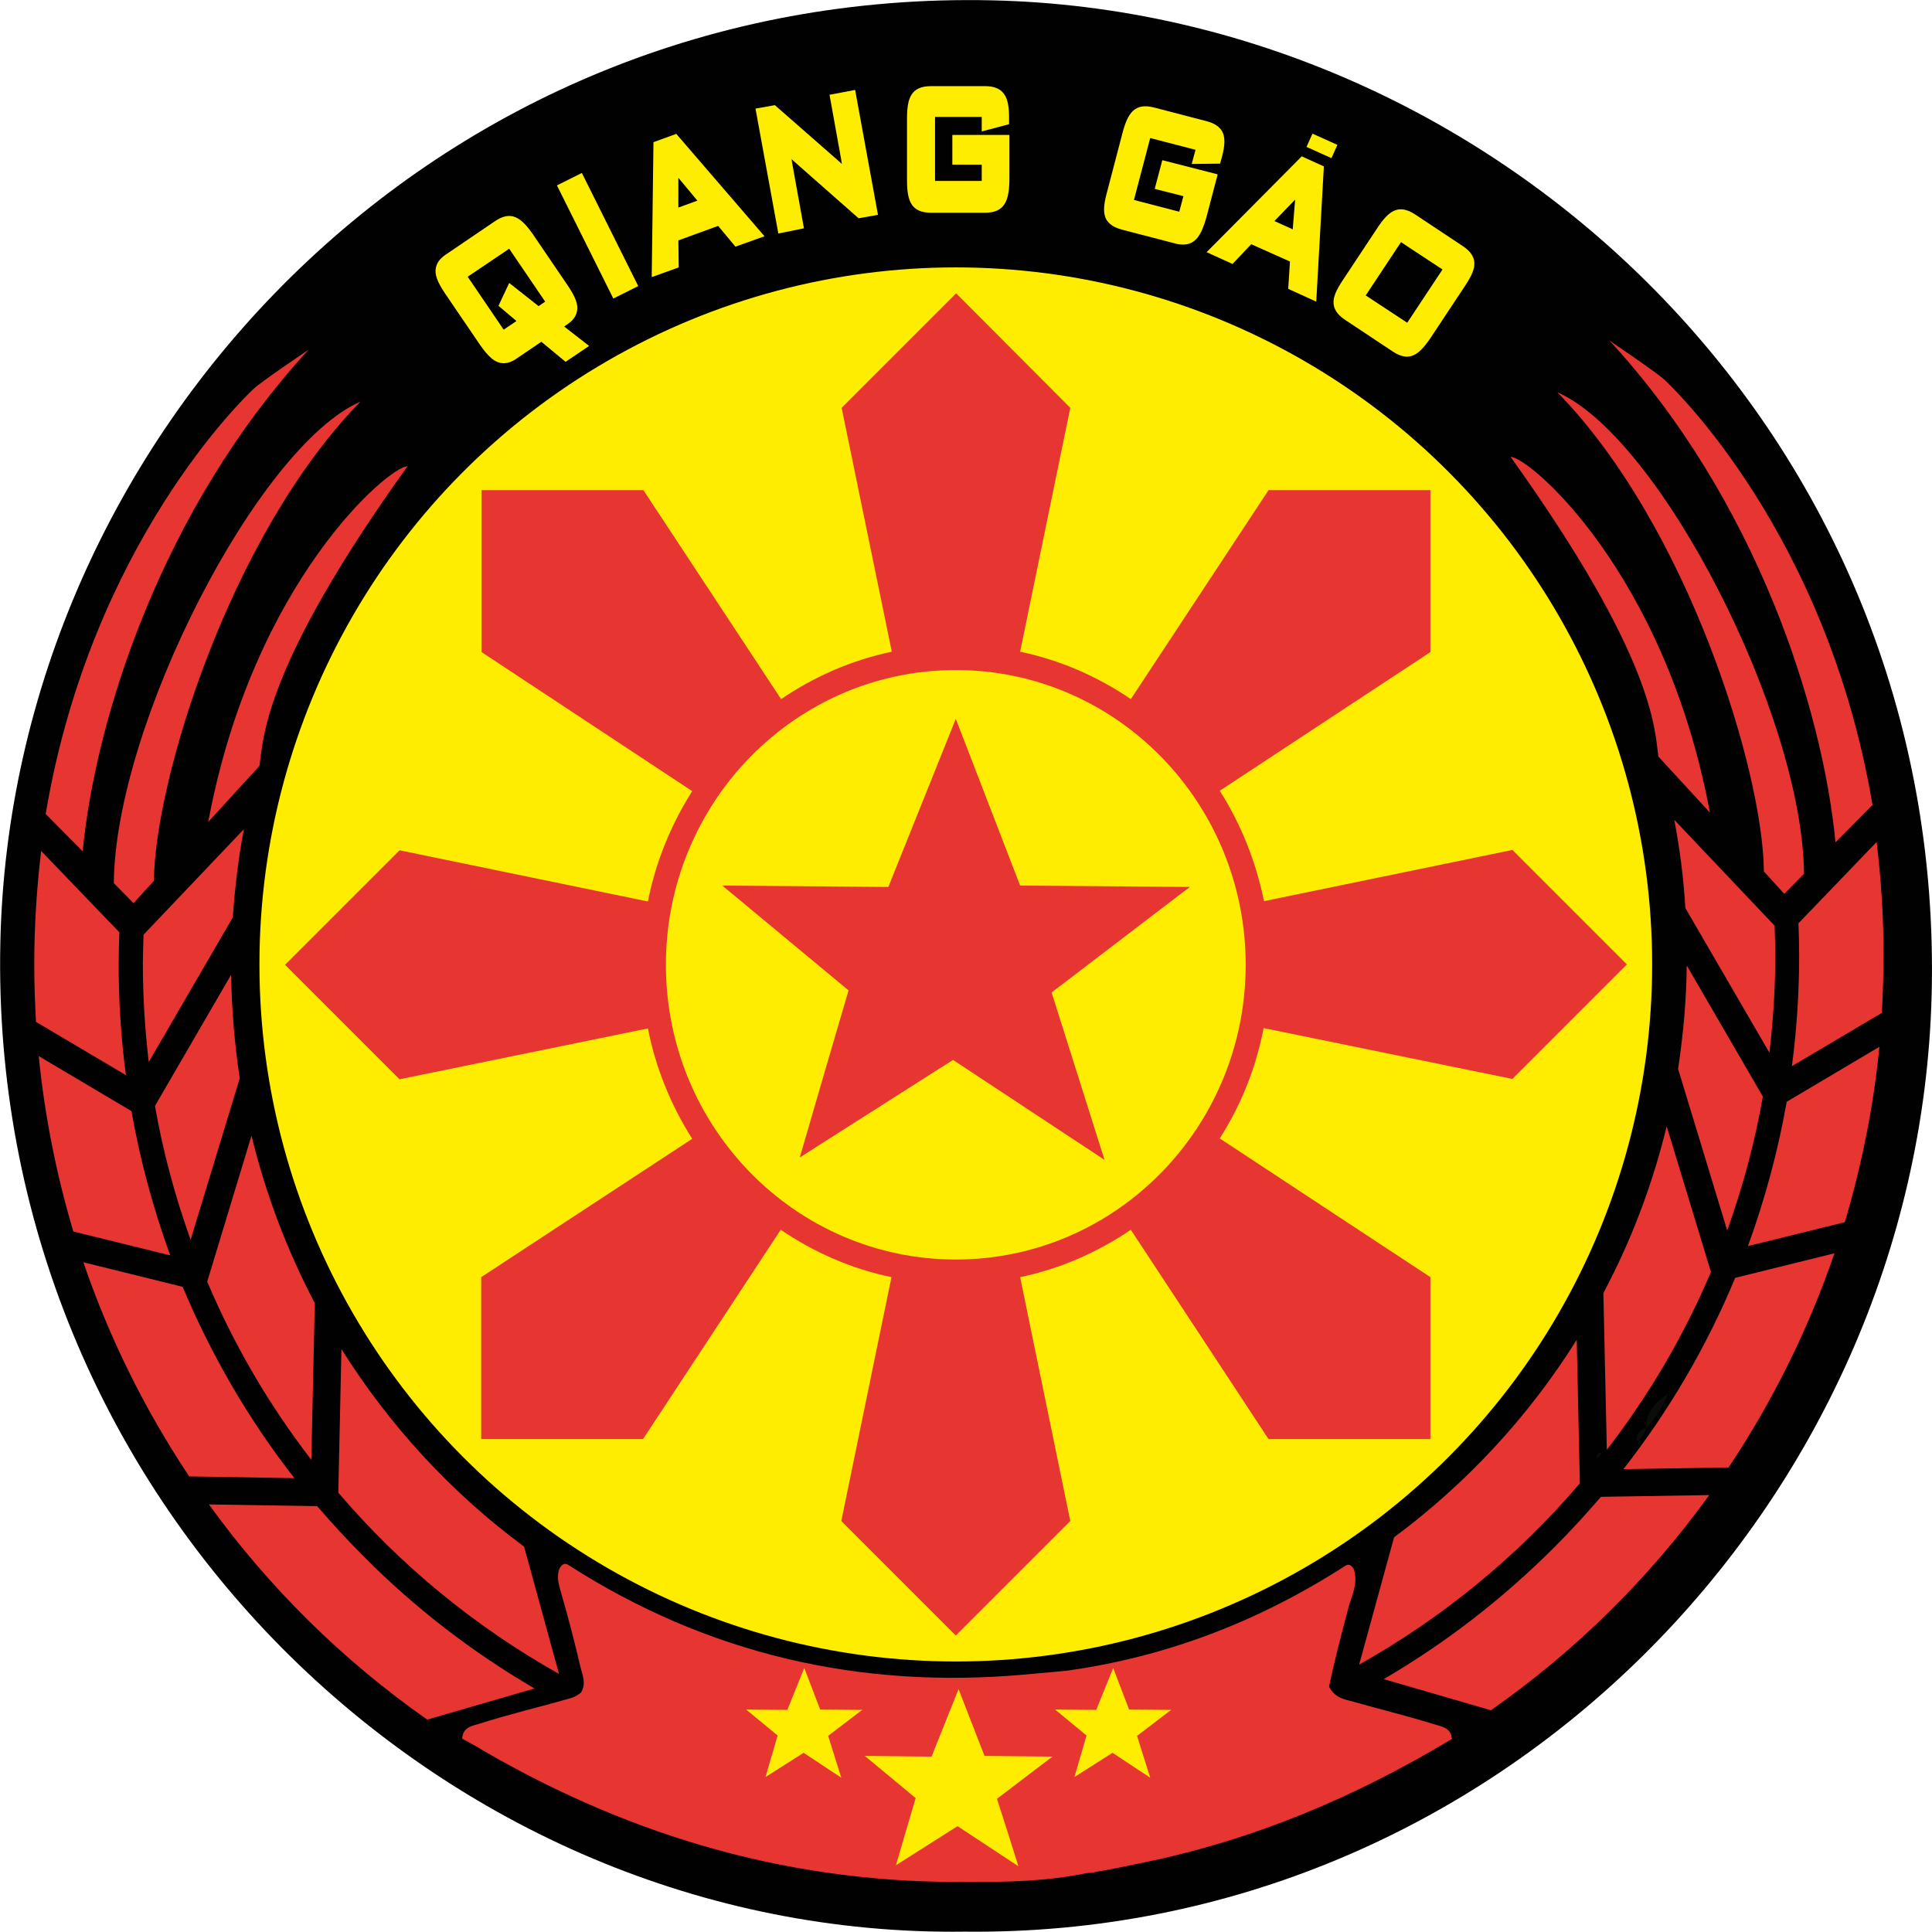 <?xml version="1.0" encoding="utf-8"?>
<!-- Generator: Adobe Illustrator 23.0.1, SVG Export Plug-In . SVG Version: 6.00 Build 0)  -->
<svg version="1.1" id="Capa_1" xmlns="http://www.w3.org/2000/svg" xmlns:xlink="http://www.w3.org/1999/xlink" x="0px" y="0px"
	 viewBox="0 0 558.5 558.4" style="enable-background:new 0 0 558.5 558.4;" xml:space="preserve">
<style type="text/css">
	.st0{fill:#010101;}
	.st1{fill:#0B0D08;}
	.st2{fill:#FFED00;}
	.st3{fill:#E73631;}
	.st4{enable-background:new    ;}
</style>
<title>QUIAN GAO</title>
<path class="st0" d="M278.9,558.4C128,560.4-3.4,433.3,0.1,272.4C3.3,126.3,125.3-3.6,286.9,0.1c145.5,3.3,275.6,125.2,271.5,287.5
	C554.6,434.7,432.3,560.1,278.9,558.4z"/>
<path class="st1" d="M482.2,402.9c-1.5,3.7-3.6,7.1-6.4,10C475.7,408.2,478.6,405.3,482.2,402.9z"/>
<path class="st1" d="M476.6,398.8c0.6-2.5,1.9-4.7,3.7-6.4C480.3,395.3,479.5,397.7,476.6,398.8z"/>
<path class="st1" d="M472.7,405c0.8-2.4,2.1-4.5,4-6.2C476.4,401.5,475.9,404.1,472.7,405z"/>
<path class="st1" d="M470.3,408.8c0.3-1.6,1.2-3,2.5-3.9C473.2,407,472.4,408.3,470.3,408.8z"/>
<path class="st1" d="M467.8,412.5c0.3-1.6,1.2-2.9,2.5-3.9C470.7,410.7,469.9,412.1,467.8,412.5z"/>
<path class="st1" d="M475.8,412.8c-0.3,1.6-1.2,3-2.6,3.8c-0.4-1.7,0.7-3.4,2.4-3.8C475.7,412.9,475.7,412.8,475.8,412.8z"/>
<path class="st1" d="M463.1,420.3l-1.2,1.2l-0.3-0.3c0-0.6,0.4-1.2,1.1-1.3L463.1,420.3z"/>
<ellipse class="st2" cx="276.3" cy="278.8" rx="201.3" ry="201.5"/>
<path class="st3" d="M296,484.1c-47.5,4.2-91.5-5.9-131.7-31.7c-1.2-0.8-1.9,0-2.5,0.9c-1,2.3-0.3,4.6,0.3,6.8
	c2.1,7.2,4,14.5,5.7,21.8c0.6,2.4,1.7,4.8,0.2,7.3c-1.7,1.7-4.1,1.9-6.2,2.6c-7.6,2.1-15.4,4-22.9,6.4c-2.3,0.7-5.1,1-5.3,4.4
	c2.2,1.2,4.4,2.4,6.5,3.7c43.4,25.1,89.9,38.4,140.3,37.7c11.4,0.1,22.4-0.2,33.6-2.5l2.1-0.2l1.3-0.3c2.5-0.3,8.3-1.6,12.8-2.5
	c32-6.5,61.6-19,89.5-35.8c-0.2-3.3-3-3.6-5.3-4.3c-7.7-2.4-15.6-4.3-23.3-6.5c-2.3-0.7-5-0.8-6.9-4.3c1.5-7.3,3.6-15.3,5.7-23.2
	c1-3.5,2.8-7,1.4-10.9c-0.6-0.9-1.3-1.6-2.5-0.8c-24.7,15.9-51.5,26.3-80.7,30.3L296,484.1z"/>
<path class="st2" d="M332.5,513.9l-10.9-7.2l-11,7l3.5-12l-9.1-7.5l11.9,0.1c1.6-3.9,3.1-7.7,4.9-12.1l4.6,12l12.2,0.1l-0.6,0.4
	l-9.3,7.1C329.9,505.6,331.1,509.5,332.5,513.9z"/>
<path class="st2" d="M243.2,513.9l-10.9-7.2l-11,7l3.5-12l-9.1-7.5l11.9,0.1l4.9-12.1l4.6,12l12.2,0.1l-0.6,0.4l-9.3,7.1
	C240.6,505.6,241.8,509.5,243.2,513.9z"/>
<path class="st2" d="M294.4,539.5l-17.6-11.6L259,539.2c2-6.9,3.8-13,5.7-19.4L250,507.6l19.3,0.2l7.8-19.5l7.5,19.3l19.7,0.2
	l-1,0.7L288.2,520C290.2,526.2,292.2,532.4,294.4,539.5z"/>
<path class="st3" d="M437.2,311.9l33.1-33.1l-33.1-33.1l-71.8,14.8c-2.3-11.3-6.6-22.2-12.8-31.9l60.9-40.1v-46.8h-46.8l-39.8,60.4
	c-9.7-6.6-20.5-11.3-32-13.7l14.5-70.5l-33-33.1l-33.1,33.1l14.5,70.5c-11.5,2.4-22.3,7.1-32,13.7L186,141.7h-46.8v46.8l60.9,40.2
	c-6.2,9.8-10.6,20.6-12.8,31.9l-71.8-14.8l-33.1,33.1l33.1,33.1l71.8-14.7c2.2,11.3,6.6,22.1,12.8,31.9l-61,40V416h46.8l39.8-60.5
	c9.7,6.6,20.5,11.3,32,13.7l-14.5,70.5l33.1,33.1l33.1-33.1l-14.5-70.5c11.5-2.4,22.3-7.1,32-13.7l39.8,60.5h46.8v-46.8l-60.9-40.1
	c6.2-9.7,10.5-20.5,12.7-31.9L437.2,311.9z M276.3,364.1c-46.3,0-83.8-38.2-83.8-85.2s37.5-85.2,83.8-85.2s83.8,38.2,83.8,85.2
	S322.6,364.1,276.3,364.1z"/>
<path class="st3" d="M319.3,335.3l-43.8-28.9l-44.3,28.2c5-17.2,9.4-32.4,14.1-48.3L208.8,256l48,0.4c6.4-15.9,12.5-31.1,19.5-48.6
	l18.6,48.2l49.1,0.4l-2.4,1.8L304,286.9L319.3,335.3z"/>
<path class="st3" d="M43,307l24.3-41.8c0.6-8.6,1.6-17.1,3.2-25.5l-29,30.5c-0.1,2.9-0.2,5.7-0.2,8.6C41.3,288.2,41.9,297.6,43,307z
	"/>
<path class="st3" d="M98.7,390l-0.9,41.5c18,21.1,39.6,38.8,63.8,52.4l-10.1-36.8C130.4,431.5,112.6,412.1,98.7,390z"/>
<path class="st3" d="M72.7,328.3l-12.8,42.2c7.8,18.4,17.9,35.7,30.1,51.5l1-45.3C82.9,361.3,76.8,345.1,72.7,328.3z"/>
<path class="st3" d="M66.8,281.8l-22,37.9c2.3,13.2,5.8,26.1,10.3,38.7l14.2-46.7C67.8,301.8,67,291.8,66.8,281.8z"/>
<path class="st3" d="M34.3,278.8c0-3.1,0.1-6.2,0.2-9.3L11.9,246c-1.3,10.9-2,21.8-2,32.7c0,5.6,0.2,11.2,0.5,16.7l26,15.4
	C35,300.3,34.3,289.6,34.3,278.8z"/>
<path class="st3" d="M52.8,372l-28.7-7.1c7.5,21.9,17.8,42.7,30.6,61.9l30.4,0.5C71.9,410.4,61.1,391.8,52.8,372z"/>
<path class="st3" d="M105.2,450c-4.7-4.7-9.2-9.6-13.5-14.6l-31.3-0.5c17.4,24.1,38.7,45.1,63.1,62.2l31-9
	C136.5,477.6,119.9,464.8,105.2,450z"/>
<path class="st3" d="M38,321.2l-26.8-15.9c1.7,17.2,5.1,34.2,10,50.7l28,6.9C44.3,349.4,40.5,335.4,38,321.2z"/>
<path class="st3" d="M89.2,101.1c0,0-13.7,9.2-16,11.4s-46.8,44.5-60,122.8l10.7,10.8C27.6,207.8,46.6,147.4,89.2,101.1z"/>
<path class="st3" d="M44.5,254.6c0.2-28.6,21.8-99.7,59.7-138.5C74.6,129,33.3,209.5,32.9,255.3l5.7,5.8L44.5,254.6z"/>
<path class="st3" d="M117.8,134.8c-5.1-0.2-44.6,33.1-57.6,102.8L75,221.4C76.2,213.7,75.8,193.3,117.8,134.8z"/>
<path class="st3" d="M511.5,304.3l-24.3-41.8c-0.5-8.6-1.6-17.1-3.2-25.5l29,30.6c0.1,2.9,0.2,5.7,0.2,8.6
	C513.2,285.6,512.6,294.9,511.5,304.3z"/>
<path class="st3" d="M455.8,387.3l0.9,41.5c-18,21.1-39.6,38.8-63.8,52.4l10.1-36.8C424,428.8,441.9,409.5,455.8,387.3z"/>
<path class="st3" d="M481.8,325.6l12.8,42.1c-7.8,18.4-17.9,35.6-30.1,51.4l-1-45.3C471.6,358.6,477.7,342.4,481.8,325.6z"/>
<path class="st3" d="M487.6,279.1l22,37.9c-2.3,13.2-5.8,26.1-10.3,38.7L485.1,309C486.6,299.1,487.5,289.1,487.6,279.1z"/>
<path class="st3" d="M520.1,276.2c0-3.1-0.1-6.2-0.2-9.3l22.6-23.5c1.3,10.9,2,21.8,2,32.7c0,5.6-0.2,11.2-0.5,16.7l-26,15.4
	C519.4,297.7,520.1,286.9,520.1,276.2z"/>
<path class="st3" d="M501.6,369.4l28.7-7.1c-7.5,21.9-17.8,42.7-30.6,61.9l-30.4,0.5C482.5,407.8,493.4,389.2,501.6,369.4z"/>
<path class="st3" d="M449.3,447.3c4.7-4.7,9.2-9.6,13.5-14.6l31.3-0.5c-17.4,24.1-38.7,45.1-63.1,62.2l-31-9
	C418,474.9,434.5,462.1,449.3,447.3z"/>
<path class="st3" d="M516.5,318.5l26.8-15.9c-1.7,17.2-5.1,34.2-10,50.7l-28,6.9C510.2,346.7,514,332.7,516.5,318.5z"/>
<path class="st3" d="M465.3,98.5c0,0,13.7,9.2,16,11.4s46.8,44.4,60,122.8l-10.7,10.8C526.9,205.1,507.9,144.7,465.3,98.5z"/>
<path class="st3" d="M509.9,251.9c-0.2-28.6-21.8-99.7-59.7-138.5c29.6,12.9,70.9,93.4,71.3,139.2l-5.7,5.8L509.9,251.9z"/>
<path class="st3" d="M436.7,132.1c5.1-0.2,44.6,33.1,57.6,102.8l-14.9-16.2C478.3,211,478.6,190.6,436.7,132.1z"/>
<g class="st4">
	<path class="st2" d="M130.1,74.4l13.7-9.3c3.5-2.4,5.5-1.8,9.1,3.5l10,14.7c3.6,5.2,3.3,7.3-0.2,9.7l-2,1.4l7.2,5.6l-4.3,2.9
		l-7-5.8l-7.7,5.2c-3.5,2.4-5.5,1.8-9.1-3.5l-10-14.7C126.4,78.9,126.6,76.8,130.1,74.4z M151.6,92.9l-5.8-4.9l1.9-4l7.9,6.2l4-2.7
		l-12-17.7l-14.3,9.7l12,17.7L151.6,92.9z"/>
</g>
<g class="st4">
	<path class="st2" d="M145.6,105c-2.6,0-4.6-2.1-6.9-5.4l-10-14.7c-2.3-3.4-3.1-5.6-2.7-7.5c0.4-2,1.9-3.2,3.3-4.1L143,64
		c4.8-3.3,7.7-1.1,11.1,3.8l10,14.7c2.3,3.4,3.1,5.6,2.7,7.5c-0.4,2-1.9,3.2-3.3,4.1l-0.4,0.3l7.2,5.6l-6.8,4.6l-7-5.8l-6.8,4.6
		C148.2,104.5,146.9,105,145.6,105z M147.2,65.2c-0.8,0-1.6,0.5-2.5,1.1L131,75.6c-1.3,0.9-1.9,1.6-2.1,2.3
		c-0.2,1.1,0.5,2.8,2.3,5.4l10,14.7c3.5,5.2,4.7,4.7,7.1,3.1l8.5-5.8l7,5.8l1.8-1.2l-7.2-5.6l3.6-2.5c1.3-0.9,1.9-1.6,2.1-2.3
		c0.2-1.1-0.5-2.8-2.3-5.4l-10-14.7C149.7,66.3,148.4,65.2,147.2,65.2z M144.8,99.2l-13.6-20L147.9,68l13.6,20l-6,4.1l-7.3-5.8
		l-0.7,1.4l6.4,5.4L144.8,99.2z M135.2,80l10.4,15.3l3.7-2.5l-5.2-4.4l3.1-6.6l8.5,6.7l1.9-1.3l-10.4-15.3L135.2,80z"/>
</g>
<g class="st4">
	<path class="st2" d="M162.8,54.3l4.7-2.4L182.6,82l-4.7,2.4L162.8,54.3z"/>
</g>
<g class="st4">
	<path class="st2" d="M177.3,86.3L161,53.6l7.2-3.6l16.3,32.7L177.3,86.3z M164.7,54.9l13.8,27.6l2.1-1.1l-13.8-27.6L164.7,54.9z"/>
</g>
<g class="st4">
	<path class="st2" d="M190.3,42.1l4.8-1.7l23.6,27.3l-5.5,2l-5-6l-13.4,4.8l0.1,7.8l-4.9,1.8L190.3,42.1z M203.9,58.7l-9.2-11.3V62
		L203.9,58.7z"/>
</g>
<g class="st4">
	<path class="st2" d="M188.4,80.1l0.5-39l6.6-2.4L221,68.3l-8.4,3l-5-6l-11.5,4.2l0.1,7.8L188.4,80.1z M191.7,43.1l-0.5,33l2-0.7
		l-0.1-7.8l15.3-5.5l5,6l2.7-1l-21.6-25L191.7,43.1z M193.3,64.1l0.1-20.6l13,15.9L193.3,64.1z M196.1,51.4V60l5.5-2L196.1,51.4z"/>
</g>
<g class="st4">
	<path class="st2" d="M220.1,32.5l3.5-0.6l19.1,16.8c1.1,0.9,2.2,1.9,3.2,3.1c-0.6-2.7-1.1-4.7-1.3-5.7l-3.2-17.5l4.6-0.8l6.1,33.3
		l-3.5,0.6l-19.9-17.6c-0.8-0.7-1.5-1.4-2.3-2.4c0.6,2.5,1,4.3,1.2,5.2l3.3,18l-4.6,0.8L220.1,32.5z"/>
</g>
<g class="st4">
	<path class="st2" d="M225,67.5l-6.6-36.1l5.6-1l19.4,17c-0.1-0.4-0.2-0.8-0.2-1.1l-3.4-18.9l7.4-1.4l6.6,36.1l-5.6,1L228.8,46
		c0.1,0.3,0.1,0.5,0.1,0.6l3.5,19.4L225,67.5z M221.7,33.7l5.6,30.5l1.8-0.3l-3-16.6c-0.1-0.8-0.5-2.4-1.2-5.2l-1.5-5.9l3.9,4.6
		c0.8,0.9,1.6,1.7,2.2,2.2L249,60.2l1.4-0.3l-5.6-30.5l-1.8,0.3l2.9,16.1c0.2,1,0.6,3,1.2,5.6l1.3,5.7l-3.8-4.5c-0.8-1-1.8-1.9-3-3
		L223,33.3L221.7,33.7z"/>
</g>
<g class="st4">
	<path class="st2" d="M268.8,32.3v21.4h16.3v-7.5h-8.5v-5.8h13.6V52c0,6.3-1.4,8-5.6,8h-15.5c-4.2,0-5.6-1.6-5.6-8V34.3
		c0-6.3,1.4-8,5.6-8h15.5c4.1,0,5.6,1.6,5.6,7.6c0,0.3,0,0.5,0,0.8l-5.1,1.4v-3.8H268.8z"/>
</g>
<g class="st4">
	<path class="st2" d="M284.7,61.5h-15.5c-5.8,0-7-3.4-7-9.4V34.3c0-5.9,1.1-9.4,7-9.4h15.5c5.8,0,7,3.5,7,9.1v1.9l-7.9,2.1v-4.2
		h-13.5v18.5h13.5v-4.7h-8.5V39h16.5v13C291.7,58,290.5,61.5,284.7,61.5z M269.2,27.8c-2.9,0-4.2,0.3-4.2,6.6v17.8
		c0,6.3,1.3,6.6,4.2,6.6h15.5c2.9,0,4.2-0.3,4.2-6.6V41.9H278v2.9h8.5v10.3h-19.2V30.9h19.2v3.4l2.3-0.6c0-5.7-1.5-5.9-4.2-5.9
		C284.6,27.8,269.2,27.8,269.2,27.8z"/>
</g>
<g class="st4">
	<path class="st2" d="M331.4,38.2L326,58.9l15.8,4.1l1.9-7.3l-8.3-2.1l1.5-5.6l13.2,3.4l-2.9,11.2c-1.6,6.1-3.3,7.4-7.4,6.3l-15-3.9
		c-4.1-1.1-5-3-3.4-9.1l4.5-17.2c1.6-6.1,3.3-7.4,7.4-6.3l15,3.9c4,1,5,2.9,3.5,8.8c-0.1,0.3-0.1,0.5-0.2,0.8l-5.3,0.1l1-3.7
		L331.4,38.2z"/>
</g>
<g class="st4">
	<path class="st2" d="M342,70.7c-0.8,0-1.6-0.1-2.6-0.4l-15-3.9c-1.5-0.4-3.4-1.1-4.5-2.8c-1-1.7-1-4,0.1-8l4.5-17.2
		c1.5-5.7,3.5-8.8,9.2-7.3l15,3.9c1.5,0.4,3.4,1.1,4.5,2.8c1,1.7,1,4,0,7.7l-0.5,1.8l-8.2,0.1l1.1-4.1l-13.1-3.4l-4.7,17.9l13.1,3.4
		l1.2-4.5l-8.3-2.1l2.2-8.3l16,4.1L348.7,63C347.3,67.8,345.7,70.7,342,70.7z M331,33.5c-1.6,0-2.6,1.1-3.8,5.6l-4.5,17.2
		c-0.8,3.1-0.9,4.9-0.4,5.9c0.4,0.6,1.2,1.1,2.7,1.5l15,3.9c2.7,0.7,4.1,0.8,5.7-5.3l2.6-9.9l-10.5-2.7l-0.7,2.8l8.3,2.1l-2.6,10
		l-18.6-4.8l6.1-23.4l18.6,4.8l-0.9,3.2h2.4c0.7-2.7,0.7-4.3,0.2-5.3c-0.4-0.7-1.2-1.1-2.7-1.5l-15-3.9
		C332.2,33.7,331.6,33.5,331,33.5z"/>
</g>
<g class="st4">
	<path class="st2" d="M376.6,46.9l4.6,2.1l-2,36.1l-5.4-2.4l0.5-7.9l-13-5.8l-5.4,5.7l-4.8-2.1L376.6,46.9z M374.9,68.4l1.2-14.5
		L366,64.4L374.9,68.4z"/>
</g>
<g class="st4">
	<path class="st2" d="M380.5,87.2l-8.1-3.7l0.5-7.9l-11.2-5l-5.4,5.7l-7.5-3.4l27.5-27.7l6.4,2.9L380.5,87.2z M375.3,81.8l2.6,1.2
		l1.8-33.1l-2.8-1.3L353.7,72l2,0.9l5.4-5.7l14.8,6.7L375.3,81.8z M376.2,70.5l-12.6-5.7L377.9,50L376.2,70.5z M368.4,63.9l5.3,2.4
		l0.7-8.6L368.4,63.9z"/>
</g>
<g class="st4">
	<path class="st2" d="M408.3,63.2l13.7,9.1c3.5,2.3,3.7,4.4,0.2,9.7l-9.8,14.8c-3.5,5.3-5.5,5.9-9,3.6l-13.7-9.1
		c-3.5-2.3-3.7-4.4-0.2-9.7l9.8-14.8C402.7,61.5,404.8,60.9,408.3,63.2z M407.1,95.3L419,77.5L404.7,68l-11.8,17.8L407.1,95.3z"/>
</g>
<g class="st4">
	<path class="st2" d="M406.7,103.1c-1.2,0-2.6-0.5-4.1-1.5l-13.7-9.1c-1.5-1-3.3-2.5-3.4-4.9c-0.1-1.8,0.8-3.8,2.8-6.8l9.8-14.8
		c3.3-5,6.1-7.2,11-4l13.7,9.1c1.5,1,3.3,2.5,3.4,4.9c0.1,1.8-0.8,3.8-2.8,6.8l-9.8,14.8C411.3,101,409.3,103.1,406.7,103.1z
		 M405,63.3c-1.2,0-2.5,1.1-4.6,4.2l-9.8,14.8c-1.6,2.4-2.3,4-2.3,5.1c0,0.7,0.3,1.4,2.1,2.6l13.7,9.1c2.3,1.5,3.6,2.1,7.1-3.2
		l9.8-14.7c1.6-2.4,2.3-4,2.3-5.1c0-0.7-0.3-1.4-2.1-2.6l-13.7-9.1C406.6,63.8,405.8,63.3,405,63.3z M407.5,97.3l-16.6-11.1
		L404.3,66L421,77.1L407.5,97.3z M394.8,85.4l12,7.9L417,77.9L405,70L394.8,85.4z"/>
</g>
<rect x="379.9" y="38.3" transform="matrix(0.411 -0.912 0.912 0.411 186.615 373.193)" class="st2" width="4.2" height="7.9"/>
</svg>
